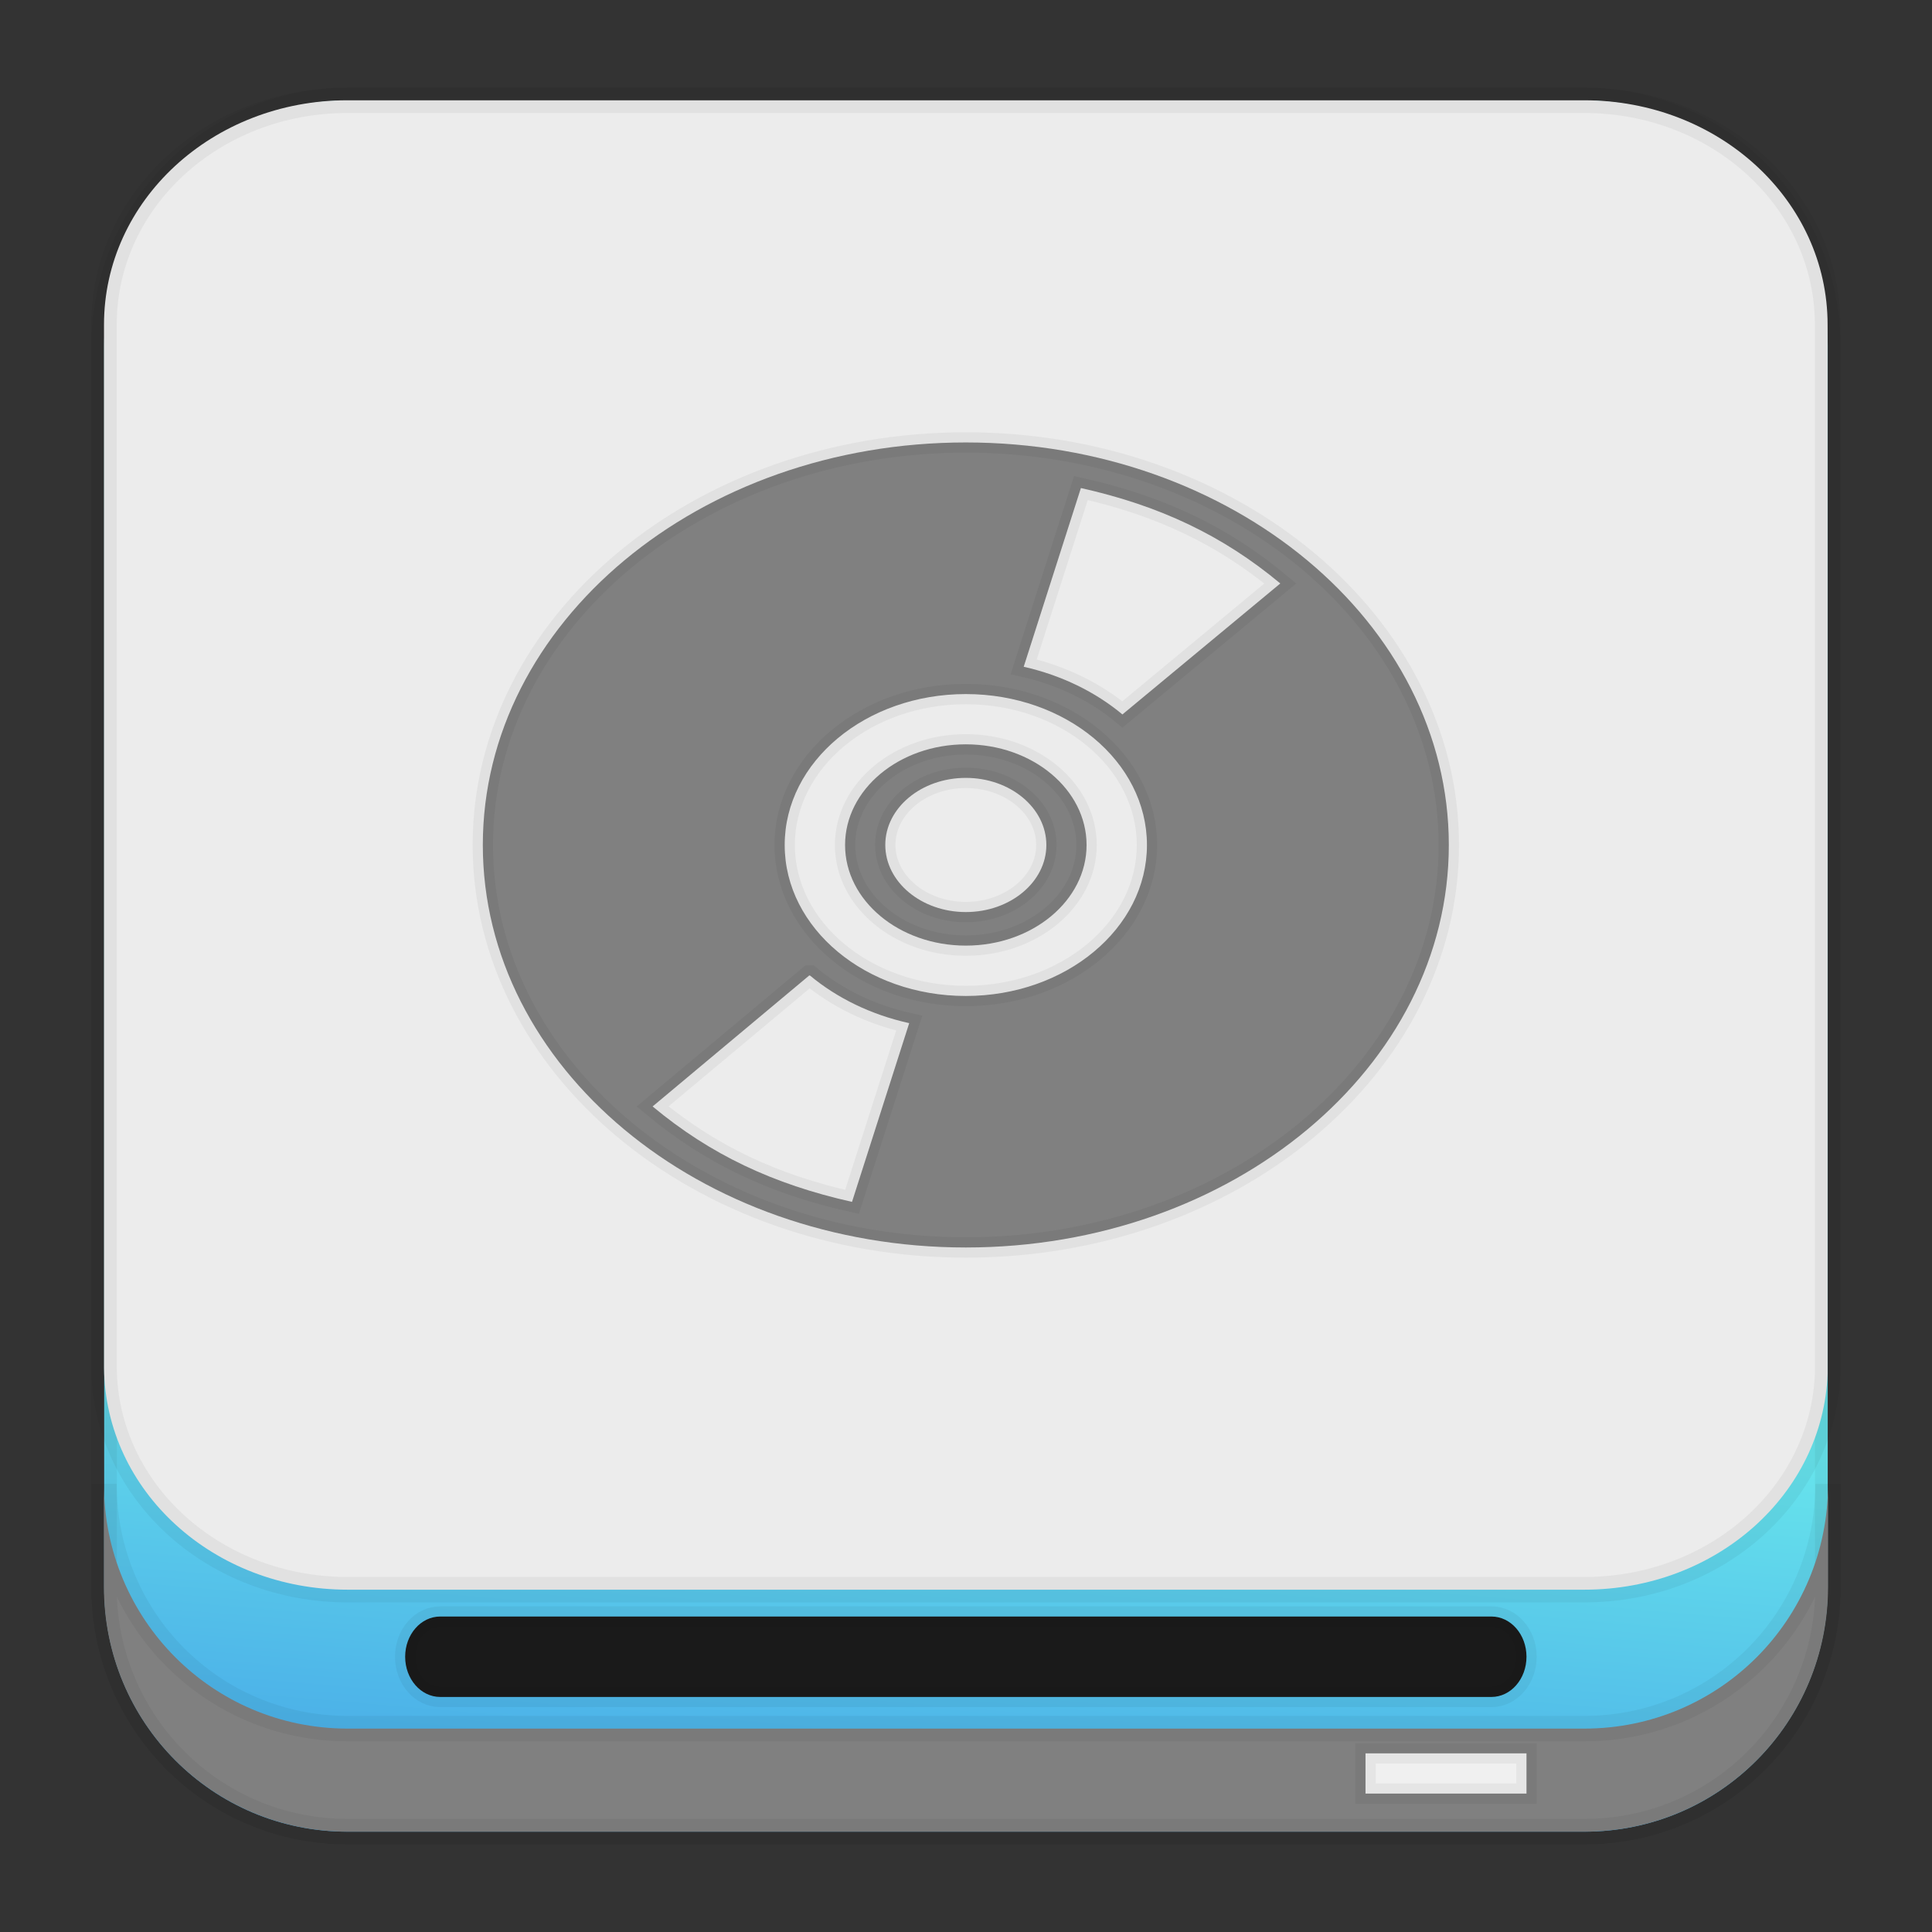 <?xml version="1.0" encoding="UTF-8" standalone="no"?>
<svg
   xmlns:dc="http://purl.org/dc/elements/1.1/"
   xmlns:cc="http://creativecommons.org/ns#"
   xmlns:rdf="http://www.w3.org/1999/02/22-rdf-syntax-ns#"
   xmlns:svg="http://www.w3.org/2000/svg"
   xmlns="http://www.w3.org/2000/svg"
   xmlns:xlink="http://www.w3.org/1999/xlink"
   xmlns:sodipodi="http://sodipodi.sourceforge.net/DTD/sodipodi-0.dtd"
   xmlns:inkscape="http://www.inkscape.org/namespaces/inkscape"
   id="svg2"
   height="76pt"
   width="76pt"
   version="1.1"
   viewBox="0 0 76 76"
   inkscape:version="0.91 r13725"
   sodipodi:docname="drive-cdrom.svg">
  <rect x="0" y="0" width="76" height="76" fill="#333333" stroke="none"/>
  <sodipodi:namedview
     pagecolor="#ffffff"
     bordercolor="#666666"
     borderopacity="1"
     objecttolerance="10"
     gridtolerance="10"
     guidetolerance="10"
     inkscape:pageopacity="0"
     inkscape:pageshadow="2"
     inkscape:window-width="1366"
     inkscape:window-height="747"
     id="namedview39"
     showgrid="false"
     inkscape:zoom="3.5132042"
     inkscape:cx="-77.228348"
     inkscape:cy="74.035914"
     inkscape:window-x="0"
     inkscape:window-y="21"
     inkscape:window-maximized="1"
     inkscape:current-layer="svg2" />
  <defs
     id="defs4">
    <linearGradient
       inkscape:collect="always"
       xlink:href="#linearGradient4152"
       id="linearGradient4217"
       x1="46.18"
       y1="71.706"
       x2="47.578"
       y2="55.311"
       gradientUnits="userSpaceOnUse" />
    <linearGradient
       id="linearGradient4152"
       inkscape:collect="always">
      <stop
         id="stop4154"
         offset="0"
         style="stop-color:#4aaee8;stop-opacity:1;" />
      <stop
         id="stop4156"
         offset="1"
         style="stop-color:#67e4ec;stop-opacity:1" />
    </linearGradient>
  </defs>
  <path
     id="path3157-7-3"
     style="fill:url(#linearGradient4217);fill-opacity:1;stroke:#000000;stroke-width:1;stroke-opacity:0.047"
     d="m 13.673,3.955 c -5.314,0 -9.575,4.316 -9.575,9.65 l 1.6e-4,48.825 c 0,5.334 4.261,9.625 9.575,9.625 l 48.65,0 c 5.314,0 9.575,-4.29 9.575,-9.625 l 0,-48.825 c 0,-5.334 -4.262,-9.65 -9.575,-9.65 l -48.65,1.6e-4 z"
     inkscape:connector-curvature="0" />
  <path
     id="path3161-6"
     style="fill:#808080;fill-opacity:1;stroke:#000000;stroke-width:1;stroke-opacity:0.047"
     d="m 4.088,58.373 0,4.053 c 0,5.334 4.275,9.626 9.588,9.626 l 48.647,0 c 5.313,0 9.588,-4.292 9.588,-9.626 l 0,-4.053 c 0,5.335 -4.275,9.626 -9.588,9.626 l -48.647,0 c -5.313,0 -9.588,-4.291 -9.588,-9.626 z"
     inkscape:connector-curvature="0" />
  <path
     id="path4427-7"
     style="fill:#ececec;fill-opacity:1;stroke:#000000;stroke-width:1;stroke-opacity:0.047"
     d="m 13.668,3.945 c -5.314,0 -9.577,3.947 -9.577,8.827 l 0.002,41.042 c 0.05,4.839 4.3,8.72 9.583,8.72 l 48.647,0 c 5.195,0 9.386,-3.755 9.57,-8.484 l 0,-41.278 c 0,-4.879 -4.263,-8.827 -9.577,-8.827 l -48.648,0 z"
     inkscape:connector-curvature="0" />
  <path
     inkscape:connector-curvature="0"
     d="m 37.993,17.405 c -10.488,0 -19,7.094 -19,15.836 0,8.738 8.512,15.832 19,15.832 10.488,0 19,-7.094 19,-15.832 0,-8.742 -8.512,-15.836 -19,-15.836 z m 4.527,1.793 c 3.102,0.695 5.574,1.863 7.844,3.754 l -6.211,5.152 c -1.059,-0.883 -2.391,-1.539 -3.883,-1.875 z m -4.527,8.105 c 3.934,0 7.125,2.656 7.125,5.938 0,3.277 -3.191,5.938 -7.125,5.938 -3.934,0 -7.125,-2.66 -7.125,-5.938 0,-3.281 3.191,-5.938 7.125,-5.938 z m 0,1.977 c -2.621,0 -4.75,1.773 -4.75,3.961 0,2.184 2.129,3.957 4.75,3.957 2.621,0 4.75,-1.773 4.75,-3.957 0,-2.188 -2.129,-3.961 -4.75,-3.961 z m 0,1.32 c 1.75,0 3.168,1.184 3.168,2.641 0,1.453 -1.418,2.637 -3.168,2.637 -1.746,0 -3.168,-1.184 -3.168,-2.641 0,-1.457 1.422,-2.637 3.168,-2.637 z m -6.16,7.773 0.027,0 c 1.066,0.887 2.402,1.543 3.906,1.875 l -2.25,7.031 c -3.102,-0.695 -5.574,-1.863 -7.844,-3.754 z"
     style="fill:#808080;stroke:#000000;stroke-width:0.8;stroke-miterlimit:4;stroke-dasharray:none;stroke-opacity:0.047"
     id="path88" />
  <path
     id="path98"
     d="m 17.317,63.59 41.352,0 c 0.762,0 1.379,0.707 1.379,1.582 0,0.875 -0.617,1.582 -1.379,1.582 l -41.352,0 c -0.762,0 -1.379,-0.707 -1.379,-1.582 0,-0.875 0.617,-1.582 1.379,-1.582 z"
     style="fill:#1a1a1a;stroke:#000000;stroke-width:0.8;stroke-miterlimit:4;stroke-dasharray:none;stroke-opacity:0.047"
     inkscape:connector-curvature="0" />
  <path
     id="path104"
     d="m 53.716,68.973 6.332,0 0,1.582 -6.332,0 z"
     style="fill:#f0f0f0;stroke:#000000;stroke-width:0.8;stroke-miterlimit:4;stroke-dasharray:none;stroke-opacity:0.047"
     inkscape:connector-curvature="0" />
</svg>

